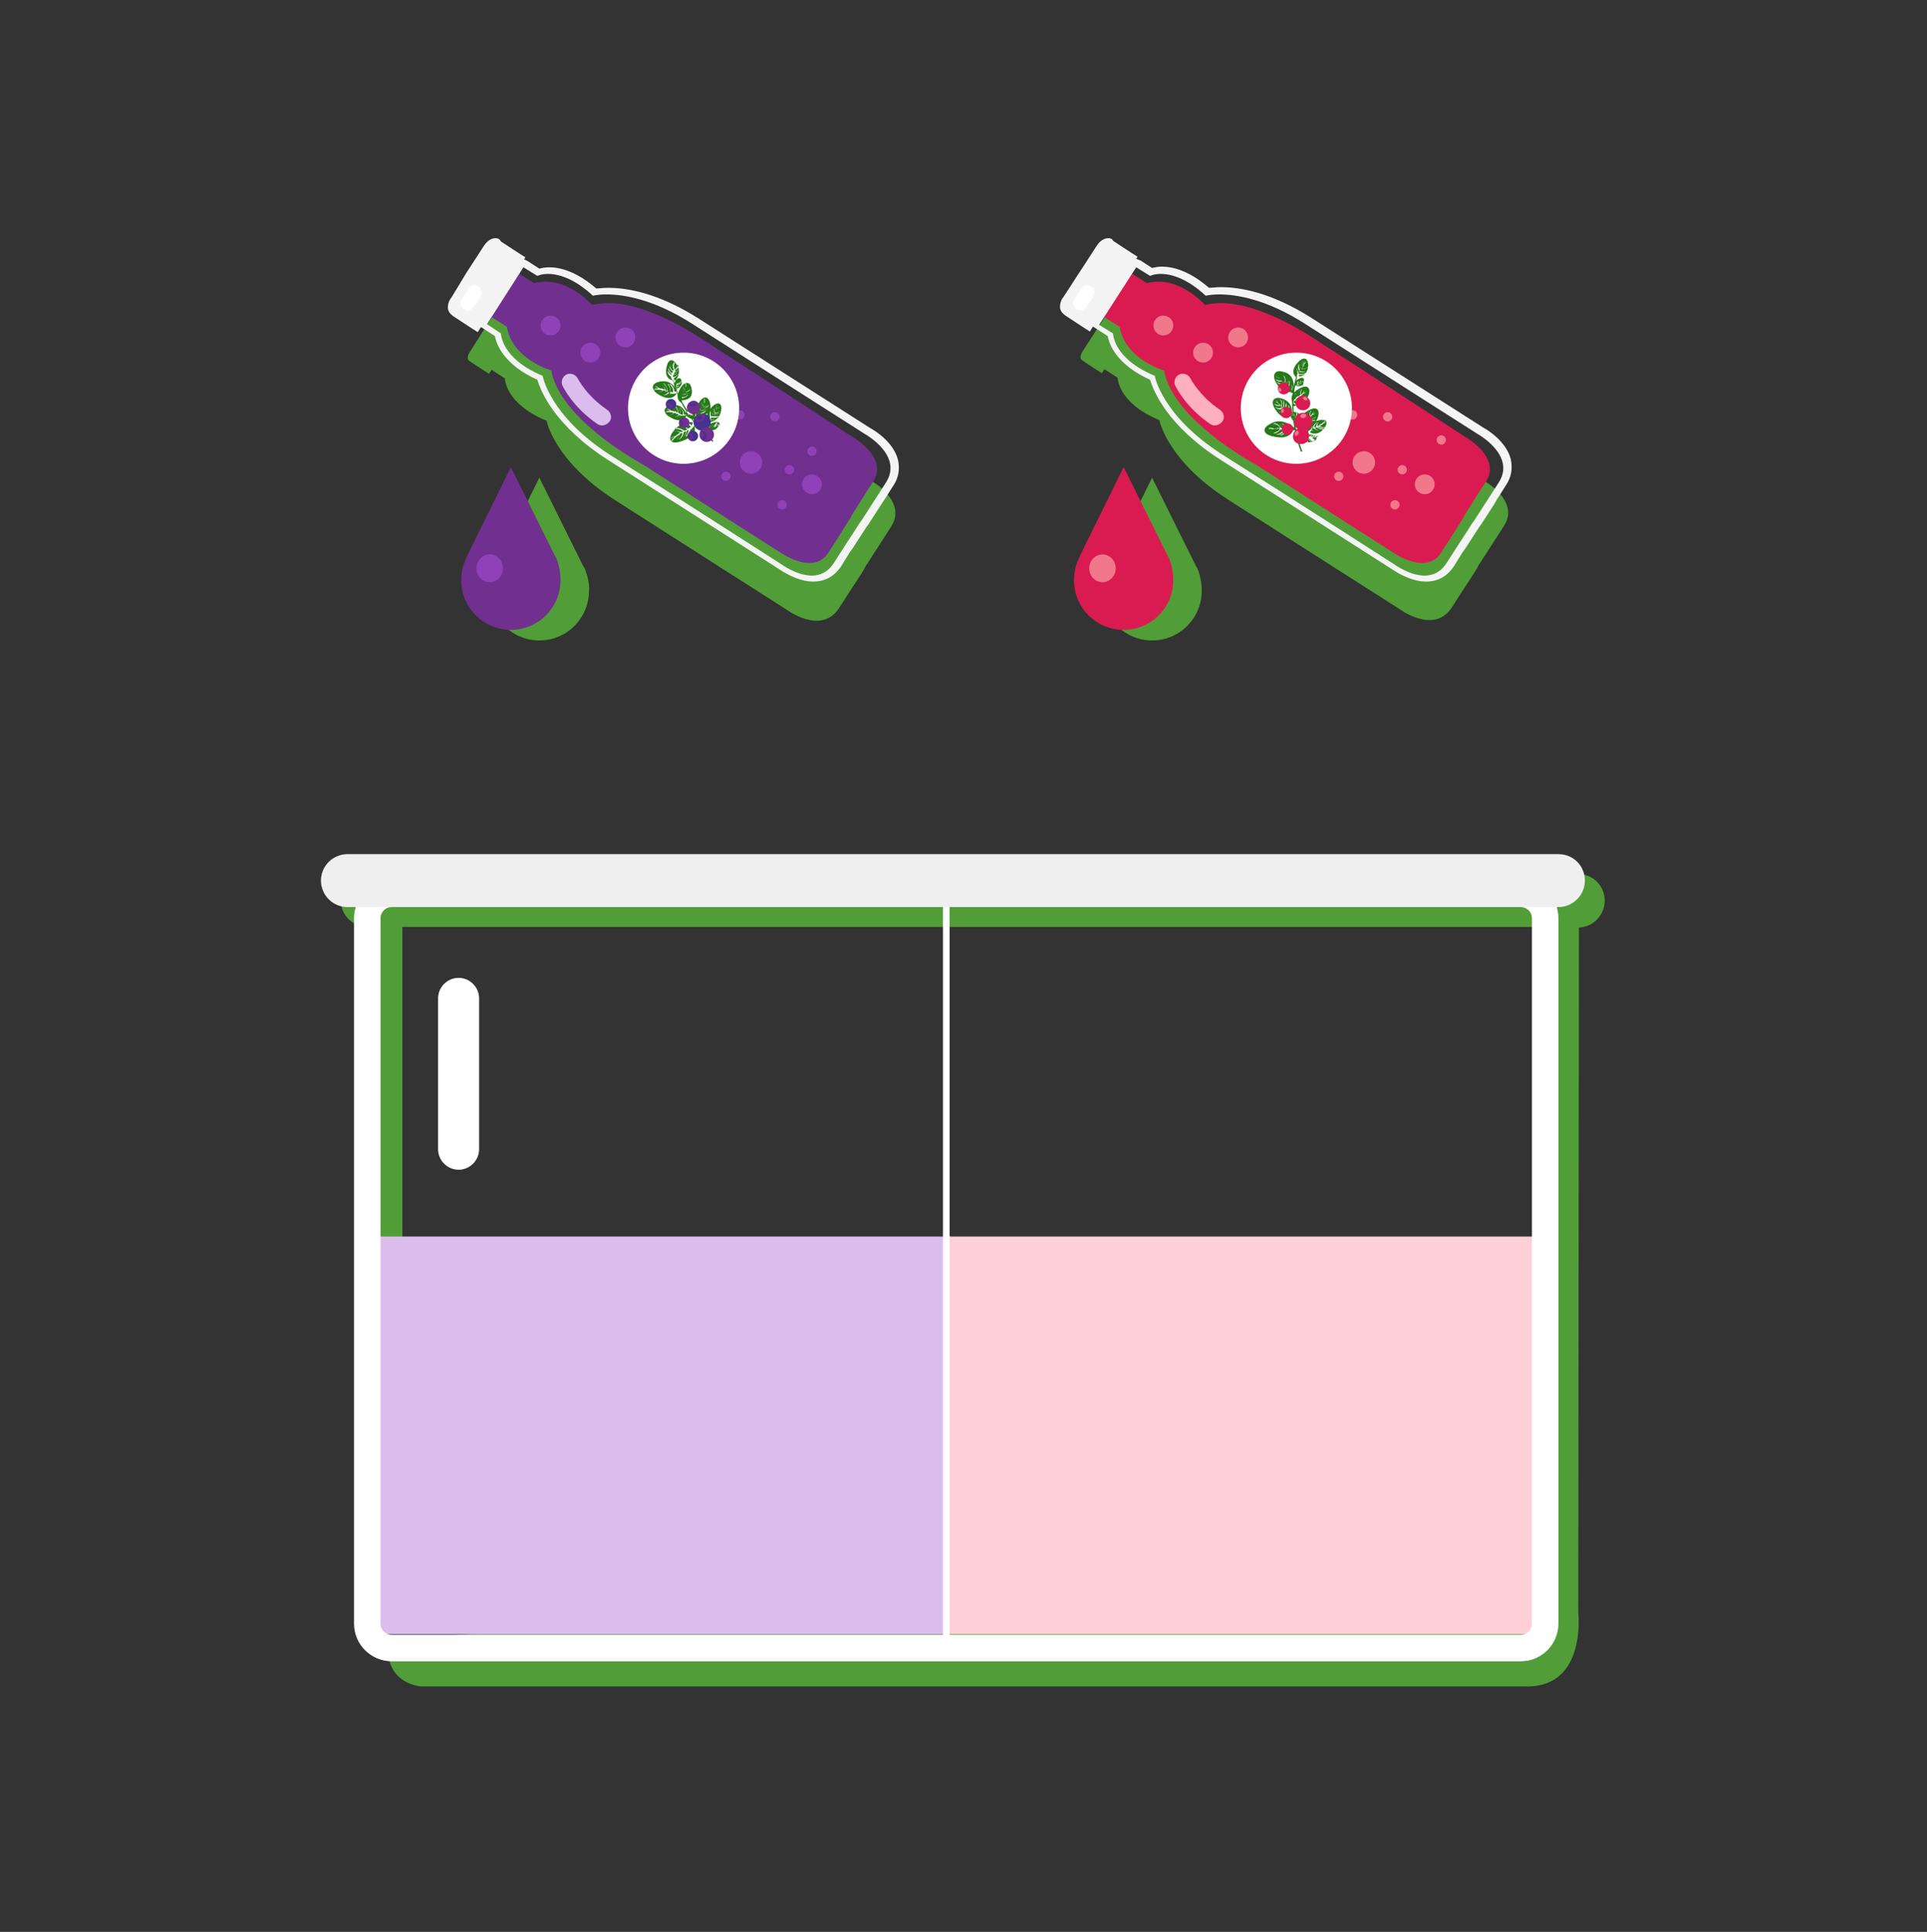 <svg xmlns="http://www.w3.org/2000/svg" viewBox="81 -21 291.2 292"><rect x="81" y="-21" width="291.2" height="292" fill="#333333" stroke="none"/><style>.st0{fill:#519E38;} .st1{fill:#DCBCED;} .st2{fill:#FFCFD8;} .st3{fill:none;stroke:#FFFFFF;stroke-width:4;stroke-miterlimit:10;} .st4{fill:#EFEFEF;} .st5{fill:#FFFFFF;} .st6{fill:#712F8F;} .st7{fill:#F4F4F4;} .st8{fill:#8F42B7;} .st9{fill:#267918;} .st10{fill:#483290;} .st11{fill:#DA1B51;} .st12{fill:#FFB0BF;} .st13{fill:#F1788A;}</style><g id="bath"><path class="st0" d="M323.5 115.1c0-2.2-1.8-4-4-4h-183c-2.2 0-4 1.8-4 4s1.8 4 4 4v103.8h5.3V119.1h172.7l-.3 16.7-1.4 70.8-7 18.8s-166.2-2.8-166.2 2.7 5 5.8 5 5.8h167.2c9 0 7.7-11.2 7.7-11.2l.1-103.5c2.2-.1 3.9-1.9 3.9-4.1z"/><path class="st1" d="M137.9 165.9h86.7V226h-86.7z"/><path class="st2" d="M224.5 165.9H313V226h-88.5z"/><path class="st3" d="M314.5 224.4c0 2-1.6 3.7-3.7 3.7H140.2c-2 0-3.7-1.6-3.7-3.7V117.8c0-2 1.6-3.7 3.7-3.7h170.6c2 0 3.7 1.6 3.7 3.7v106.6z"/><path class="st4" d="M320.5 112.1c0 2.2-1.8 4-4 4h-183c-2.2 0-4-1.8-4-4s1.8-4 4-4h183c2.3 0 4 1.8 4 4z"/><path class="st5" d="M153.4 152.7c0 1.7-1.4 3.1-3.1 3.1-1.7 0-3.1-1.4-3.1-3.1v-22.8c0-1.7 1.4-3.1 3.1-3.1 1.7 0 3.1 1.4 3.1 3.1v22.8zM223.5 116.1h1v112h-1z"/></g><g id="chernika_juice_bottle"><path class="st0" d="M212.4 51.5s-16.8-10.8-26-16.6c-9.2-5.9-15.1-4.3-15.1-4.3-5-4.6-8.5-3-8.5-3l-2-1.3.4-.6s-2.2-1.4-2.9-1.9c-.7-.5-1.3.6-1.3.6l-2.4 3.7-.2.3-2.4 3.8s-.7 1 0 1.4c.7.5 2.9 1.9 2.9 1.9l.4-.6 2 1.3s0 3.8 6.3 6.4c0 0 1.1 6 10.2 11.9 9.2 5.9 26 16.6 26 16.6s5.3 4 8-.2c.7-1.1 1.3-2 1.8-2.8 1.4-2.1 2-3.1 2-3.1l.1-.2.1-.2 2-3.1c.5-.8 1.1-1.7 1.8-2.8 2.7-4-3.2-7.2-3.2-7.2z"/><path class="st6" d="M188.4 31.1c-4.1-2.8-12.1-7.5-17.9-6 0 0-4-4.6-8.8-3.3l-2.5-1.6-1.8 2.9-.5.8-1.8 2.9 2.5 1.6c.8 4.9 6.7 6.6 6.7 6.6 1.2 6.4 10.1 12.1 14 14.3 9 5.8 20.3 13 20.3 13s5.3 3.9 7.6.2c.6-1 1.2-1.8 1.6-2.5 1.2-1.9 1.7-2.7 1.7-2.7l.2-.4 1.7-2.7c.4-.7 1-1.5 1.6-2.5 2.3-3.7-3.4-6.8-3.4-6.8s-12-7.9-21.2-13.8z"/><path class="st7" d="M160.1 19.4l2.1 1.3s.6-.3 1.6-.3c1.5 0 3.9.6 6.8 3.3 0 0 .7-.2 2.1-.2 2.5 0 7.1.7 13 4.5 9.2 5.9 26 16.6 26 16.6s5.8 3.2 3.2 7.3c-.7 1.1-1.3 2-1.8 2.8l-2 3.1-.3.4s-.6 1-2 3.1c-.5.8-1.1 1.7-1.8 2.8-.9 1.4-2.1 1.9-3.3 1.9-2.3 0-4.6-1.7-4.6-1.7s-16.8-10.8-26-16.6C164 41.8 163 35.8 163 35.8c-6.3-2.6-6.3-6.4-6.3-6.4l-2.1-1.4 5.5-8.6m-.3-1.4l-.5.8-5.5 8.6-.5.8.8.5 1.7 1.1c.2 1.2 1.3 4.3 6.4 6.6.5 1.7 2.6 6.9 10.5 12l26 16.6c.3.2 2.7 1.9 5.2 1.9 1.8 0 3.2-.8 4.2-2.3l1.3-2.1.5-.7 2-3.1.3-.4 2-3.1.4-.6 1.4-2.2c.8-1.2 1-2.5.7-3.9-.7-2.8-3.8-4.6-4.2-4.8l-26-16.6c-6-3.8-10.7-4.6-13.6-4.6-.8 0-1.4.1-1.8.1-3-2.6-5.5-3.2-7.1-3.2-.6 0-1.1.1-1.5.2l-1.7-1.1-1-.5zM149.8 26.4c-.3-.2-.5-.5-.5-.8-.1-.7.3-1.3.4-1.4l5-7.8c0-.1.5-.9 1.3-.9.2 0 .4.1.6.2l3.3 2.1-6.8 10.7-3.3-2.1z"/><path class="st7" d="M155.9 16c.1 0 .2 0 .4.1.7.5 2.9 1.9 2.9 1.9l-3 4.7-.2.4-3 4.7s-2.2-1.4-2.9-1.9c-.7-.5 0-1.4 0-1.4l2.4-3.7.2-.3 2.4-3.7c-.1-.1.3-.8.8-.8m0-1c-1 0-1.6.9-1.8 1.2l-2.4 3.7-.2.3-2.3 3.8c-.2.2-.6.9-.5 1.7.1.5.4.8.8 1.1l2.9 1.9.8.5.5-.8 3-4.7.2-.3 3-4.7.5-.8-.8-.5-2.9-1.9c-.2-.4-.5-.5-.8-.5z"/><path class="st1" d="M173.2 42.6c-.5.7-1.3.9-1.9.5-3.7-2.5-5.2-5.6-5.3-5.8-.3-.6 0-1.4.6-1.7s1.4 0 1.7.6c0 0 1.3 2.6 4.4 4.7.6.4.8 1.1.5 1.7z"/><circle class="st8" cx="190.7" cy="51" r=".7"/><circle class="st8" cx="199.2" cy="55.3" r=".7"/><circle class="st8" cx="192.8" cy="41.7" r=".7"/><circle class="st8" cx="198.1" cy="42" r=".7"/><circle class="st8" cx="203.7" cy="47.2" r=".7"/><circle class="st8" cx="200.3" cy="50" r=".7"/><circle class="st8" cx="203.7" cy="52.2" r="1.5"/><circle class="st8" cx="164.2" cy="28.2" r="1.5"/><circle class="st8" cx="175.5" cy="30" r="1.5"/><circle class="st8" cx="170.2" cy="32.3" r="1.5"/><circle class="st8" cx="194.5" cy="48.9" r="1.7"/><circle class="st5" cx="184.3" cy="40.7" r="8.4"/><path class="st9" d="M180.6 36.7c-1.3.3-1.1 1.2-.3 1.8 2.3 1.5 2.9 0 3-.1 0 0-.4.2-.8.1-.1 0-.5.3-.9.3h-.2.2c.2 0 .5-.1.8-.3-.1 0-.2-.1-.3-.1-.1.1-.5.4-.9.3H180.9h.3c.2 0 .5-.1.8-.4-.1-.1-.2-.1-.3-.2-.1.1-.4.4-.9.4h-.2.2c.2 0 .6 0 .8-.4-.1-.1-.2-.1-.4-.1 0 0-.2.3-.8.3h-.2.2c.2 0 .6-.1.7-.3-.6-.2-1.1-.1-1.2-.1h-.1l.1-.1s.3-.1.6-.1c-.2-.2-.4-.2-.4-.2h-.1l.1-.1c.2 0 .5.3.6.3.3 0 .5.1.8.2-.1-.7-.6-.8-.6-.8h-.1.1c.5.1.7.8.7.9.1 0 .1.1.2.1.1-.6-.5-1.1-.5-1.1l-.1-.1s.1 0 .3.2c.4.5.4 1.1.4 1.1.1.1.2.2.4.2 0-.2 0-.8-.3-1.2l-.1-.1.1-.1c.1.2.4.7.3 1.2.1 0 .3.1.4.1v-.1c.1-.4-.2-.8-.4-1l-.1-.2.2.1c.5.5.5 1 .5 1.1.2 0 .4-.1.4-.1V38c-.8-1.4-1.8-1.5-2.7-1.3zM183.2 34c-.6-.9-1.2-.6-1.4.2-.6 2.1.8 2.3.9 2.3 0 0-.3-.2-.3-.6-.1 0-.4-.3-.5-.6v-.2l.1.1c0 .1.2.3.5.5v-.2c-.1 0-.4-.3-.5-.6V34.6l.1.3c.1.2.2.4.5.5 0-.1.1-.2.1-.3-.1 0-.4-.2-.5-.6v-.2l.1.2c0 .1.2.5.5.5v-.3s-.3-.1-.5-.6v-.2.2c.1.1.2.5.4.5 0-.5-.2-.9-.2-.9l-.1-.1.1.1s.1.2.2.5c.1-.2.1-.4.1-.4v-.1l.1.1c.1.2-.1.5-.1.5.1.2.1.4.1.6.5-.3.5-.7.5-.7v-.1l.1.1c.1.4-.4.7-.5.8v.2c.5-.1.8-.6.8-.6v-.1s0 .1-.1.2c-.3.5-.7.6-.8.6 0 .1-.1.2-.1.3.1 0 .6-.2.8-.5l.1-.1-.1.1c-.1.1-.4.5-.9.6v.3h.1c.4-.1.6-.4.7-.5l.1-.2-.1.2c-.3.5-.6.6-.7.7 0 .1.2.3.2.3h.1c.7-1 .6-1.8.1-2.5z"/><path class="st9" d="M184 36.6c-.1-.6-.5-.5-.8-.2-.7 1 0 1.3 0 1.3s-.1-.2 0-.4c0 0-.1-.2-.1-.4v-.1.1c0 .1 0 .2.1.3 0 0 0-.1.1-.1 0 0-.1-.2-.1-.4v-.1.1c0 .1 0 .2.2.3l.1-.1s-.2-.2-.2-.4v.1c0 .1 0 .3.2.4 0-.1 0-.1.1-.2 0 0-.1-.1-.1-.4v-.1.1c0 .1 0 .3.1.3.1-.3 0-.5 0-.5v-.1.4c.1-.1.1-.2.1-.2 0 .1-.1.2-.1.3s0 .2-.1.3c.3 0 .4-.3.5-.3-.1.3-.4.4-.5.4l-.1.1c.2 0 .5-.2.5-.2s0 .1-.1.1c-.2.2-.5.2-.5.2s-.1.1-.1.2c.1 0 .3 0 .5-.1l-.1.1c-.1 0-.3.2-.5.1v.2h.1c.2 0 .4-.1.4-.1l.1-.1-.1.1c-.2.2-.4.2-.5.2v.2c.9-.6 1-1 .9-1.4zM185.5 37.7c-.2-1.1-1-1-1.5-.3-1.3 1.9-.1 2.5.1 2.5 0 0-.2-.3 0-.7 0-.1-.3-.5-.3-.8v-.2.2c0 .1 0 .4.3.6 0-.1.1-.2.1-.2-.1-.1-.3-.4-.3-.7V37.8v.3c0 .2 0 .4.3.6.1-.1.1-.2.2-.3-.1-.1-.3-.3-.3-.8v-.2.2c0 .1 0 .5.3.7.1-.1.1-.2.1-.3 0 0-.3-.2-.2-.7v-.2.2c0 .2 0 .5.2.6.2-.5.1-1 .1-1v-.1l.1.1v.5c.2-.1.2-.4.2-.4v-.1.1c0 .2-.2.4-.3.5 0 .2-.1.4-.2.6.6-.1.7-.5.7-.5v-.1.1c-.1.4-.7.5-.8.6l-.1.1c.5.1 1-.4 1-.4l.1-.1s0 .1-.1.2c-.4.4-.9.3-1 .3-.1.1-.1.2-.2.3.1 0 .6 0 1-.2l.1-.1-.1.1c-.1.1-.6.3-1 .3 0 .1-.1.2-.1.3h.1c.4.1.7-.1.9-.3l.1-.1-.1.2c-.5.4-.8.4-1 .4 0 .1.1.3.1.3h.1c1.4-.1 1.6-.9 1.4-1.8zM182.3 40.3c-1.2.3-1 1.1-.3 1.6 2.1 1.4 2.7 0 2.8-.2 0 0-.4.2-.8.1-.1 0-.5.3-.8.3h-.2.2c.1 0 .4-.1.7-.3-.1 0-.2-.1-.2-.1-.1.1-.4.3-.8.3H182.6h.3c.2 0 .4-.1.7-.3-.1-.1-.2-.1-.3-.2-.1.1-.3.4-.8.4h-.2.2c.2 0 .6 0 .7-.4-.1-.1-.2-.1-.3-.1 0 0-.2.3-.8.3h-.2.2c.2 0 .6-.1.7-.3-.6-.2-1.1-.1-1.1-.1h-.1l.1-.1s.2-.1.6-.1c-.2-.2-.4-.2-.4-.2h-.1l.1-.1c.2 0 .5.2.5.3.3 0 .5.1.7.1-.1-.6-.6-.7-.6-.7h-.1.1c.5.1.6.7.7.8.1 0 .1.1.2.1.1-.5-.4-1-.4-1l-.1-.1s.1 0 .2.1c.4.4.4 1 .4 1 .1.1.2.1.3.2 0-.1 0-.7-.3-1.1l-.1-.1.1.1c.1.1.4.6.3 1.1.1 0 .2.1.4.1v-.1c.1-.4-.2-.8-.4-.9l-.1-.1.2.1c.5.5.5.9.4 1 .2 0 .3-.1.4-.1v-.1c-.6-1.3-1.5-1.4-2.4-1.2z"/><path class="st9" d="M185.1 41c-.7.2-.6.7-.2 1 1.3.9 1.7 0 1.7-.1 0 0-.2.1-.5 0 0 0-.3.2-.5.2h-.1.1c.1 0 .3 0 .4-.2-.1 0-.1 0-.2-.1-.1 0-.3.2-.5.2h-.2.2c.1 0 .3 0 .4-.2-.1 0-.1-.1-.2-.1 0 0-.2.2-.5.2h-.2.1c.1 0 .4 0 .5-.2-.1 0-.1-.1-.2-.1 0 0-.1.2-.5.2h-.2.1c.1 0 .4 0 .4-.2-.4-.1-.7 0-.7 0h-.1.5c-.1-.1-.3-.1-.3-.1h-.1.1c.1 0 .3.1.3.2.2 0 .3 0 .4.1-.1-.4-.4-.5-.4-.5l.4-.3c.4.2.5.6.5.6s.1 0 .1.1c0-.3-.3-.7-.3-.7h-.1s.1 0 .1.1c.3.3.3.6.3.7.1 0 .1.1.2.1 0-.1 0-.4-.2-.7l-.1-.1.1.1c.1.1.2.4.2.7h.2v-.1c0-.3-.1-.5-.2-.6l-.1-.1.1.1c.3.3.3.6.3.7.1 0 .2-.1.2-.1v-.1c-.2-.7-.8-.8-1.3-.7z"/><path class="st9" d="M188.3 39.9c-.3-1.1-1-1-1.5-.3-1.4 1.9-.1 2.5.1 2.6 0 0-.2-.3 0-.7 0-.1-.3-.5-.3-.8v-.2.2c0 .1.1.4.3.7 0-.1.1-.2.1-.2-.1-.1-.3-.4-.3-.8V40.1v.3c0 .2.1.4.3.7.1-.1.1-.2.2-.3-.1-.1-.3-.3-.3-.8v-.2.2c0 .2 0 .5.3.7.1-.1.1-.2.1-.3 0 0-.3-.2-.2-.7v-.2.2c0 .2 0 .5.2.6.2-.5.1-1 .1-1v-.1l.1.1v.5c.2-.1.2-.4.2-.4v-.1.1c0 .2-.2.5-.3.5 0 .2-.1.5-.2.6.6-.1.7-.5.7-.5v-.1.1c-.1.4-.7.6-.8.6l-.1.1c.5.1 1-.4 1-.4l.1-.1s0 .1-.1.2c-.4.4-1 .3-1 .3-.1.1-.1.2-.2.3.1 0 .6 0 1-.2l.1-.1-.1.1c-.1.1-.6.3-1.1.3 0 .1-.1.2-.1.3h.1c.4.1.7-.2.9-.3l.1-.1-.1.2c-.5.4-.8.4-1 .4 0 .1.1.3.1.3h.1c1.6-.3 1.7-1.1 1.5-2z"/><path class="st9" d="M190 40.9c.1-1.1-.6-1.1-1.2-.6-1.7 1.6-.7 2.4-.7 2.5 0 0 0-.3.2-.7 0-.1-.1-.5 0-.8l.1-.2v.2c0 .1-.1.4.1.7 0-.1.1-.1.2-.2 0-.1-.1-.4 0-.8v-.1l.1-.2-.1.3c0 .2-.1.4.1.7l.2-.2c0-.1-.2-.4 0-.8v-.2.2c0 .1-.1.5.1.7.1-.1.1-.2.2-.3 0 0-.2-.3 0-.7v-.1l.1-.1-.1.2c0 .2-.1.5 0 .7.3-.5.3-.9.3-.9v-.1.1s0 .2-.1.5c.2-.1.3-.3.3-.3v-.1.1c-.1.2-.3.4-.4.4l-.3.6c.5 0 .7-.3.7-.3V41v.1c-.2.4-.7.4-.8.4l-.1.1c.4.2.9-.2.9-.2l.1-.1-.2.2c-.5.3-.9.2-.9.1-.1.1-.2.2-.2.3.1 0 .5.1.9 0h.1l-.1.1c-.1.1-.6.2-1 .1-.1.1-.1.2-.2.3h.1c.3.1.6 0 .8-.1l.1-.1-.1.1c-.5.3-.8.2-.9.2v.3h.1c1.1-.3 1.5-1.1 1.6-1.9zM182.6 44.4c-.8 1.2 0 1.7 1 1.4 3-.8 2.4-2.3 2.3-2.5 0 .1-.2.4-.6.7 0 .1-.2.7-.5.9l-.2.1.1-.2c.1-.1.3-.4.4-.8-.1 0-.2.1-.3.1 0 .1-.1.6-.5.9l-.1.1-.2.2.3-.3c.2-.2.3-.4.4-.8-.1 0-.3.1-.4.1 0 .1 0 .6-.5 1l-.1.1-.1.1.1-.2c.1-.1.5-.5.4-.9-.1.1-.3.1-.4.2 0 0 0 .4-.5.9l-.1.1-.1.1.2-.2c.1-.2.5-.5.4-.8-.6.4-1 .9-1 .9l-.1.1v-.2l.5-.5c-.3 0-.5.2-.5.2l-.1.1v-.1c.2-.2.6-.3.7-.3.2-.2.5-.4.7-.5-.6-.4-1.1-.1-1.1-.1l-.1.1.1-.1c.5-.3 1.1 0 1.2 0h.1c.1 0 .1 0 .2-.1-.4-.4-1.2-.4-1.2-.4h-.1s.1-.1.3-.1c.7 0 1.2.4 1.2.4.1 0 .3-.1.5-.2-.1-.1-.6-.5-1.1-.6h-.2.2c.2 0 .8.1 1.2.5.1-.1.3-.2.4-.3 0 0 0-.1-.1-.1-.3-.4-.8-.4-1-.4h-.2l.2-.1c.8-.1 1.1.3 1.2.4.1-.1.2-.4.2-.4l-.1-.1c-1.5 0-2.4.7-3 1.6zM189.5 43.5c.5-.6.1-.8-.4-.7-1.5.3-1.3 1-1.3 1.1 0 0 .1-.2.3-.3 0 0 .1-.3.3-.4l.1-.1-.1.1c-.1.1-.2.2-.2.4h.2c0-.1.1-.3.3-.4l.1-.1-.1.1c-.1.1-.2.2-.2.4h.2c0-.1 0-.3.3-.5h.1l-.1-.1c-.1.1-.3.2-.2.4.1 0 .1 0 .2-.1 0 0 0-.2.3-.4h.2l-.1.1c-.1.1-.2.2-.2.4.3-.2.5-.4.5-.4v-.1.1l-.2.2c.1 0 .3-.1.3-.1v.1c-.1.1-.3.1-.4.1-.1.1-.3.2-.4.2.3.2.5.1.5 0h-.1c-.3.1-.6-.1-.6-.1h-.1c.2.2.6.2.6.2h-.1c-.4 0-.5-.2-.6-.3-.1 0-.2 0-.2.1.1.1.3.3.5.3h.1-.1c-.1 0-.4-.1-.5-.3-.1 0-.1.1-.2.1v.1c.1.2.4.2.5.2h.1-.1c-.4 0-.5-.2-.6-.2-.1.1-.1.2-.1.2.7.4 1.2.2 1.5-.3zM185.5 42.3c-.1 0-.2-.1-.2-.2 1.6 2.3 3.4 3.6 3.4 3.7l.1-.2s-1.6-1.2-3.2-3.3h-.1zM182.8 36.5l-.2-.2.1.1c.4 1.9 1.2 3.5 2.1 4.9 0-.1.1-.1.2-.1-1-1.4-1.8-3-2.2-4.7-.1-.6 0-.1 0 0z"/><g><circle class="st10" cx="187.1" cy="42.8" r="1.3"/><ellipse transform="rotate(-127 186.804 42.19)" class="st6" cx="186.8" cy="42.2" rx=".5" ry=".8"/><ellipse transform="rotate(-127 186.73 42.115)" class="st10" cx="186.7" cy="42.1" rx=".3" ry=".4"/></g><g><circle class="st6" cx="187.8" cy="44.7" r="1.1"/><ellipse transform="rotate(172 187.23 44.748)" class="st10" cx="187.2" cy="44.7" rx=".5" ry=".7"/><ellipse transform="rotate(172 187.095 44.715)" class="st6" cx="187.1" cy="44.7" rx=".3" ry=".4"/></g><g><circle class="st10" cx="185.7" cy="44.9" r=".8"/><ellipse transform="rotate(172 185.228 44.926)" class="st6" cx="185.2" cy="44.9" rx=".4" ry=".5"/><ellipse transform="rotate(172 185.148 44.94)" class="st10" cx="185.1" cy="44.9" rx=".2" ry=".3"/></g><g><circle class="st6" cx="184.4" cy="42.9" r=".8"/><ellipse transform="rotate(172 183.894 42.94)" class="st10" cx="183.9" cy="42.9" rx=".3" ry=".5"/><ellipse transform="rotate(172 183.8 42.945)" class="st6" cx="183.8" cy="42.9" rx=".2" ry=".3"/></g><g><circle class="st10" cx="182.4" cy="40.1" r=".8"/><ellipse transform="rotate(127 182.165 40.374)" class="st6" cx="182.2" cy="40.4" rx=".3" ry=".5"/><ellipse transform="rotate(127 182.03 40.45)" class="st10" cx="182" cy="40.5" rx=".2" ry=".3"/></g><g><circle class="st6" cx="185.8" cy="40.6" r="1"/><ellipse transform="rotate(-98 185.797 40.003)" class="st10" cx="185.8" cy="40" rx=".4" ry=".6"/><ellipse transform="rotate(-98 185.803 39.896)" class="st6" cx="185.8" cy="39.9" rx=".2" ry=".4"/></g><path class="st5" d="M153.3 22.3c.5.3.7 1 .3 1.5l-1 1.6c-.3.5-1 .7-1.5.3-.5-.3-.7-1-.3-1.5l1-1.6c.3-.5 1-.7 1.5-.3z"/></g><g id="brusnika_juice_bottle"><path class="st0" d="M305 51.5s-16.8-10.8-26-16.6c-9.2-5.9-15.1-4.3-15.1-4.3-5-4.6-8.5-3-8.5-3l-2-1.3.4-.6s-2.2-1.4-2.9-1.9-1.3.6-1.3.6l-2.4 3.7-.2.3-2.4 3.7s-.7 1 0 1.4c.7.5 2.9 1.9 2.9 1.9l.4-.6 2 1.3s0 3.8 6.3 6.4c0 0 1.1 6 10.2 11.9 9.2 5.9 26 16.6 26 16.6s5.3 4 8-.2c.7-1.1 1.3-2 1.8-2.8 1.4-2.1 2-3.1 2-3.1l.1-.2.1-.2 2-3.1c.5-.8 1.1-1.7 1.8-2.8 2.7-3.9-3.2-7.1-3.2-7.1z"/><path class="st11" d="M281 31.1c-4.1-2.8-12.1-7.5-17.9-6 0 0-4-4.6-8.8-3.3l-2.5-1.6-1.8 2.9-.5.8-1.8 2.9 2.5 1.6c.8 4.9 6.7 6.6 6.7 6.6 1.2 6.4 10.1 12.1 14 14.3 9 5.8 20.3 13 20.3 13s5.3 3.9 7.6.2c.6-1 1.2-1.8 1.6-2.5 1.2-1.9 1.7-2.7 1.7-2.7l.2-.4 1.7-2.7c.4-.7 1-1.5 1.6-2.5 2.3-3.7-3.4-6.8-3.4-6.8s-12-7.9-21.2-13.8z"/><path class="st7" d="M252.7 19.4l2.1 1.3s.6-.3 1.6-.3c1.5 0 3.9.6 6.8 3.3 0 0 .7-.2 2.1-.2 2.5 0 7.1.7 13 4.5 9.2 5.9 26 16.6 26 16.6s5.8 3.2 3.2 7.3c-.7 1.1-1.3 2-1.8 2.8l-2 3.1-.3.4s-.6 1-2 3.1c-.5.8-1.1 1.7-1.8 2.8-.9 1.4-2.1 1.9-3.3 1.9-2.3 0-4.6-1.7-4.6-1.7s-16.8-10.8-26-16.6c-9.2-5.9-10.2-11.9-10.2-11.9-6.3-2.6-6.3-6.4-6.3-6.4l-2.1-1.3 5.6-8.7m-.3-1.4l-.5.8-5.5 8.6-.5.8.8.5 1.7 1.1c.2 1.2 1.3 4.3 6.4 6.6.5 1.7 2.6 6.9 10.5 12l26 16.6c.3.2 2.7 1.9 5.2 1.9 1.8 0 3.2-.8 4.2-2.3l1.3-2.1.5-.7 2-3.1.3-.4 2-3.1.4-.7 1.4-2.2c.8-1.2 1-2.5.7-3.9-.7-2.8-3.8-4.6-4.2-4.8l-26-16.6c-6-3.8-10.7-4.6-13.6-4.6-.8 0-1.4.1-1.8.1-3-2.6-5.5-3.2-7.1-3.2-.6 0-1.1.1-1.5.2l-1.7-1.1-1-.4zM242.4 26.4c-.3-.2-.5-.5-.5-.8-.1-.7.3-1.3.4-1.4l5-7.8c0-.1.5-.9 1.3-.9.2 0 .4.1.6.2l3.3 2.1-6.8 10.7-3.3-2.1z"/><path class="st7" d="M248.5 16c.1 0 .2 0 .4.1.7.5 2.9 1.9 2.9 1.9l-3 4.7-.2.3-3 4.7s-2.2-1.4-2.9-1.9 0-1.4 0-1.4l2.4-3.7.2-.3 2.4-3.7c-.1 0 .3-.7.8-.7m0-1c-1 0-1.6.9-1.8 1.2l-2.4 3.7-.2.3-2.4 3.7c-.2.2-.6.9-.5 1.7.1.5.4.8.8 1.1l2.9 1.9.8.5.5-.8 3-4.7.2-.3 3-4.7.5-.8-.8-.5-2.9-1.9c-.1-.3-.4-.4-.7-.4z"/><path class="st12" d="M265.8 42.6c-.5.7-1.3.9-1.9.5-3.7-2.5-5.2-5.6-5.3-5.8-.3-.6 0-1.4.6-1.7.6-.3 1.4 0 1.7.6 0 0 1.3 2.6 4.4 4.7.6.4.8 1.1.5 1.7z"/><circle class="st13" cx="283.3" cy="51" r=".7"/><circle class="st13" cx="291.8" cy="55.3" r=".7"/><circle class="st13" cx="285.4" cy="41.7" r=".7"/><circle class="st13" cx="290.7" cy="42" r=".7"/><circle class="st13" cx="298.8" cy="45.5" r=".7"/><circle class="st13" cx="292.9" cy="50" r=".7"/><circle class="st13" cx="296.3" cy="52.2" r="1.5"/><circle class="st13" cx="256.8" cy="28.2" r="1.5"/><circle class="st13" cx="268.1" cy="30" r="1.5"/><circle class="st13" cx="262.8" cy="32.3" r="1.5"/><circle class="st13" cx="287.1" cy="48.9" r="1.7"/><circle class="st5" cx="276.9" cy="40.7" r="8.4"/><path class="st5" d="M245.9 22.3c.5.3.7 1 .3 1.5l-1 1.6c-.3.5-1 .7-1.5.3-.5-.3-.7-1-.3-1.5l1-1.6c.3-.5 1-.7 1.5-.3z"/><g><path class="st9" d="M274.9 35.2c-1.3-.4-1.6.5-1.2 1.4 1.3 2.5 2.6 1.5 2.7 1.4-.1 0-.4 0-.8-.4-.1 0-.6 0-1-.1l-.2-.1.2.1c.1.1.4.2.9.1-.1-.1-.1-.2-.2-.3-.1 0-.6.1-.9-.1h-.1l-.2-.2.3.2c.2.1.5.2.9.1 0-.1-.1-.2-.2-.3-.1 0-.5.2-1-.1l-.1-.1-.1-.1.2.1c.2.1.6.3.9.1-.1-.1-.2-.2-.2-.3 0 0-.4.2-.9-.1l-.1-.1-.1-.1.2.1c.2.1.6.2.8.1-.5-.5-1-.6-1-.6h-.1.2s.3.1.6.3c0-.3-.3-.4-.3-.4h-.1.1c.2.1.3.5.4.6.2.2.4.3.6.5.2-.7-.1-1-.1-1l-.1-.1h.1c.4.3.2 1.1.2 1.2 0 .1.1.1.1.2.4-.5.2-1.2.2-1.2l-.1-.1s.1.1.1.3c.2.7-.2 1.2-.2 1.2.1.1.1.3.2.4.1-.1.4-.7.3-1.2v-.1l.1.2c0 .2 0 .8-.3 1.3l.3.3.1-.1c.3-.4.2-.8.2-1.1l-.1-.2.1.2c.2.7 0 1.1-.2 1.2.1.1.4.1.4.1l.1-.1c.2-2.2-.6-2.9-1.6-3.1zM278.7 34.1c-.1-1.1-.8-1.1-1.4-.5-1.6 1.6-.5 2.4-.3 2.5 0 0-.1-.3.1-.7 0-.1-.2-.5-.1-.8v-.2.2c0 .1 0 .4.2.7 0-.1.1-.1.1-.2s-.2-.4-.1-.8v-.1l.1-.2v.3c0 .2 0 .4.2.7l.2-.2c-.1-.1-.3-.4-.2-.8v-.2.2c0 .1-.1.5.2.7.1-.1.1-.2.2-.3 0 0-.2-.3-.1-.7v-.1l.1-.1-.1.2c0 .2 0 .5.1.6.2-.5.2-.9.2-.9v-.1.6c.2-.1.3-.3.3-.3v-.1.1c0 .2-.3.4-.3.4-.1.2-.1.4-.3.6.6 0 .7-.4.7-.4v-.1.1c-.2.4-.8.4-.8.4l-.1.1c.5.2 1-.2 1-.2l.1-.1s0 .1-.2.2c-.5.3-1 .2-1 .2-.1.1-.2.2-.2.3.1 0 .6.1 1 0l.1-.1-.1.1c-.1.1-.6.2-1 .1-.1.1-.1.2-.1.3h.1c.3.1.7 0 .9-.1l.2-.1-.1.1c-.5.3-.9.3-1 .2v.3h.1c1-.2 1.3-1 1.3-1.8z"/><path class="st9" d="M278 36.7c.2-.6-.2-.7-.6-.5-1.1.5-.7 1.1-.6 1.2 0 0 0-.2.2-.3 0 0 0-.3.1-.4l.1-.1v.1c0 .1-.1.2 0 .4l.1-.1s0-.3.1-.4l.1-.1-.1.1c0 .1-.1.2 0 .4.1 0 .1 0 .1-.1 0 0-.1-.2.1-.4v.1c0 .1-.1.2 0 .4l.1-.1s-.1-.2.1-.4l-.1.1c0 .1-.1.2-.1.3.2-.2.3-.4.3-.4v-.1.1s0 .1-.1.2c.1 0 .2-.1.2 0-.1.1-.2.1-.3.2-.1.1-.2.2-.2.3.3.1.4 0 .4 0l.1-.5h-.1c-.2.2-.5.1-.5.1h-.1c.2.2.5.1.5.1l-.1.1c-.3.1-.5-.1-.5-.1-.1 0-.1.1-.2.1.1 0 .3.2.5.2h.1-.1c-.1 0-.4 0-.5-.2l-.1.1c.2.1.4.1.5.1h.1-.1c-.3.1-.5 0-.5-.1v.2c.7.2 1-.1 1.1-.6zM278.8 38.6c.3-1.1-.4-1.4-1.2-1-2.1 1-1.3 2.2-1.2 2.3 0 0 0-.4.3-.6 0-.1 0-.5.1-.8l.1-.1-.1.2c-.1.1-.1.4-.1.7.1-.1.1-.1.2-.1 0-.1-.1-.5.1-.8v-.1l.1-.2-.1.2c-.1.1-.2.4-.1.7.1 0 .2-.1.3-.1 0-.1-.1-.5.1-.8V38l.1-.1-.1.2c-.1.1-.2.5-.1.8.1-.1.2-.1.3-.2 0 0-.1-.3.1-.7l.1-.1.1-.1-.1.2c-.1.1-.2.5-.1.7.4-.4.6-.8.6-.8v-.1.1s-.1.2-.2.5c.2 0 .4-.2.4-.2v-.1.1c-.1.2-.4.3-.5.3-.1.2-.3.4-.5.5.6.2.9-.1.9-.1l.1-.1v.1c-.3.3-.9.1-1 .1 0 0-.1.1-.2.1.4.3 1 .2 1 .2h.1s-.1.1-.2.1c-.5.1-1-.2-1-.2-.1.1-.2.1-.3.2.1.1.6.3 1 .3h.1l-.2.1c-.2 0-.7 0-1-.3-.1.1-.2.2-.2.3l.1.1c.3.3.7.2.9.2h.2l-.2.1c-.6.1-.9-.1-1-.2-.1.1-.1.3-.1.3l.1.1c1.5-.4 2-1 2.3-1.8zM274.6 39.2c-1.2-.3-1.5.5-1.1 1.3 1.2 2.3 2.4 1.3 2.5 1.2-.1 0-.4 0-.7-.3-.1 0-.6 0-.9-.1l-.1-.1.2.1c.1.1.4.1.8.1l-.2-.2c-.1 0-.5.1-.9-.1h-.1l-.2-.1.3.1c.2.1.4.2.8 0 0-.1-.1-.2-.2-.3-.1 0-.5.2-.9-.1l-.1-.1-.1-.1.2.1c.1.1.5.2.8 0-.1-.1-.1-.2-.2-.3 0 0-.4.2-.8-.1l-.1-.1-.1-.1.2.1c.2.1.5.2.7.1-.4-.4-.9-.6-.9-.6h-.1.1s.2.1.5.2c0-.2-.2-.4-.2-.4h-.1.1c.2.1.3.5.3.5.2.1.4.3.5.5.2-.6-.1-.9-.1-.9l-.1-.1h.1c.4.3.2 1 .2 1.1 0 0 .1.1.1.2.3-.4.1-1.1.1-1.1v-.1s.1.1.1.2c.2.6-.1 1.1-.2 1.1.1.1.1.2.2.3.1-.1.3-.6.3-1.1v-.1l.1.2c0 .2 0 .8-.3 1.2.1.1.2.2.3.2l.1-.1c.3-.3.2-.8.2-1v-.2l.1.2c.2.7 0 1-.1 1.1.1.1.3.1.4.1l.1-.1c.1-1.4-.6-2-1.6-2.3z"/><path class="st9" d="M276.8 41.3c-.8-.2-.9.3-.7.8.7 1.4 1.5.8 1.6.8 0 0-.3 0-.4-.2 0 0-.4 0-.6-.1l-.1-.1h.1c.1 0 .3.1.5 0l-.1-.1c-.1 0-.3 0-.6-.1h-.1l-.1-.1.2.1c.1.1.3.1.5 0 0-.1-.1-.1-.1-.2-.1 0-.3.1-.6-.1h-.1.1c.1.1.3.2.5 0 0-.1-.1-.1-.1-.2 0 0-.2.1-.5-.1h-.1v-.1l.1.1c.1 0 .3.1.5.1-.3-.3-.6-.4-.6-.4h-.1.1s.2 0 .3.1c0-.2-.2-.3-.2-.3h-.1.1c.1.1.2.3.2.3.1.1.3.2.3.3.1-.4-.1-.6-.1-.6h-.1.1c.2.2.1.6.1.7 0 0 0 .1.1.1.2-.3.1-.7 0-.7.1-.1.2 0 .2.1.1.4-.1.7-.1.7 0 .1.1.1.1.2 0-.1.2-.4.2-.7v-.1.1c0 .1 0 .5-.2.7l.2.2.1-.1c.2-.2.1-.5.1-.6v-.1l.1.1c.1.4 0 .6-.1.7.1 0 .2.1.2.1.2-.8-.3-1.2-.8-1.3z"/><path class="st9" d="M280.2 41.9c.3-1.1-.4-1.4-1.2-1-2.2 1-1.3 2.2-1.2 2.3 0 0 0-.4.3-.6 0-.1 0-.6.1-.8l.1-.1-.1.2c-.1.1-.1.4-.1.7.1-.1.1-.1.2-.1 0-.1-.1-.5.1-.8v-.1l.1-.2-.1.3c-.1.2-.2.4-.1.7.1 0 .2-.1.3-.1 0-.1-.1-.5.1-.9v-.1l.1-.1-.1.2c-.1.1-.2.5-.1.8.1-.1.2-.1.3-.2 0 0-.1-.3.1-.8l.1-.1.1-.1-.1.2c-.1.1-.2.5-.1.7.4-.4.6-.8.6-.8V41v.1s-.1.2-.2.5c.2 0 .4-.2.4-.2v-.1.1c-.1.2-.4.3-.5.3-.1.2-.3.4-.5.5.6.2.9-.1.9-.1l.1-.1v.1c-.3.3-.9.2-1 .1 0 0-.1.1-.2.1.4.3 1.1.2 1.1.2h.1s-.1.1-.2.1c-.6.1-1-.2-1-.2-.1.1-.2.1-.3.2.1.1.6.3 1 .3h.1l-.2.1c-.2 0-.7 0-1.1-.3-.1.1-.2.2-.2.3l.1.1c.3.3.7.2.9.2h.2l-.2.1c-.6.1-1-.1-1.1-.2-.1.1-.1.3-.1.3l.1.1c1.6-.2 2.2-.8 2.4-1.7z"/><path class="st9" d="M281.2 43.6c.6-.9.1-1.3-.8-1.1-2.3.6-1.9 1.8-1.8 1.9 0 0 .1-.3.5-.5 0-.1.2-.5.4-.7l.1-.1-.1.1c-.1.1-.2.3-.3.6.1 0 .2-.1.2-.1 0-.1.1-.5.4-.7l.1-.1.2-.1-.2.2c-.1.1-.3.3-.3.6.1 0 .2 0 .3-.1 0-.1 0-.4.4-.7l.1-.1.1-.1-.1.1c-.1.1-.4.4-.3.7.1 0 .2-.1.3-.1 0 0 0-.3.4-.7l.1-.1h.1l-.2.1c-.1.1-.4.4-.3.6.5-.3.8-.7.8-.7l.1-.1v.1s-.1.2-.4.4c.2 0 .4-.1.4-.1l.1-.1v.1c-.2.1-.5.2-.5.2-.2.2-.4.3-.6.4.5.3.8.1.8.2l.1-.2-.1.2c-.4.2-.9-.1-.9-.1h-.2c.3.3.9.3.9.3h.1s-.1.1-.2.1c-.5 0-.9-.3-.9-.3-.1 0-.2.1-.3.1.1.1.4.4.8.4h.1-.2c-.1 0-.6-.1-.9-.4-.1.1-.2.1-.3.2 0 0 0 .1.1.1.2.3.6.3.8.3h.2-.2c-.6 0-.8-.2-.9-.3-.1.1-.2.3-.2.3v.1c1 .4 1.7-.1 2.2-.8zM272.9 43.1c-1.3.7-.9 1.5.2 1.8 3 .8 3.3-.9 3.3-1 0 0-.4.3-.9.3-.1.1-.5.5-.9.6h-.2l.2-.1c.2-.1.5-.2.8-.6h-.3c-.1.1-.4.5-.9.6h-.4l.4-.1c.2-.1.5-.2.7-.6-.1 0-.3-.1-.4-.1-.1.1-.3.5-.9.6h-.2l.2-.1c.2-.1.7-.2.8-.6h-.4s-.2.4-.8.5h-.2.3c.2-.1.7-.2.7-.5-.8 0-1.3.3-1.3.3l-.1.1.1-.1s.3-.1.7-.2c-.2-.1-.6-.1-.6-.1h-.1l.1-.1c.3-.1.7.1.8.1.3-.1.6-.1.9-.1-.4-.6-.9-.6-.9-.6h-.2l.1-.1c.6-.1 1 .6 1.1.7h.1c.1 0 .1 0 .2.1-.1-.6-.9-.9-.9-.9h-.1s.2 0 .3.1c.7.3.8.9.8 1 .2 0 .3.1.5.1-.1-.1-.3-.7-.7-1l-.1-.1.2.1c.2.1.7.5.8 1.1h.5v-.1c0-.4-.5-.7-.7-.9l-.2-.1.2.1c.7.4.9.8.9.9l.4-.2v-.1c-1.7-1.4-2.9-1.3-3.9-.7zM279.5 45.7c.7-.3.5-.7 0-.9-1.5-.5-1.7.3-1.7.3s.2-.1.5-.1c0 0 .3-.2.5-.3h.1-.1c-.1 0-.3.1-.4.2h.2s.2-.2.5-.2h.2-.2c-.1 0-.3.1-.4.2.1 0 .1 0 .2.1 0 0 .2-.2.5-.3h.2-.1c-.1 0-.3.1-.4.3h.2s.1-.2.4-.2h.2-.1c-.1 0-.3.1-.4.2.4 0 .7-.1.7-.1h.1l-.1.1s-.1.1-.3.1c.1.1.3.1.3.1h.1-.1c-.1 0-.3-.1-.4-.1h-.4c.1.3.4.3.4.3l-.2.3h-.1c-.3 0-.5-.3-.5-.4h-.1c0 .3.4.5.4.5h-.1c-.3-.2-.4-.5-.4-.5-.1 0-.2-.1-.2-.1 0 .1.1.4.3.5h.1-.1c-.1-.1-.3-.3-.3-.6h-.2v.1c0 .2.2.4.3.5l.1.1h-.1c-.3-.2-.4-.4-.4-.5-.1 0-.2.1-.2.1.4.6 1 .5 1.5.3z"/><path class="st9" d="M276.5 42.6c0-.1-.1-.2-.1-.3.3 2.9 1.2 4.9 1.2 5l.2-.1s-.8-1.9-1.1-4.5c-.2 0-.2 0-.2-.1zM277 36.1c-.1 0-.1-.3-.1-.3v.1c-.6 1.9-.7 3.7-.6 5.4h.2c-.1-1.6 0-3.5.5-5.2.2-.5.1-.1 0 0z"/><path class="st11" d="M279.2 42.2c.3.7 0 1.5-.7 1.8s-1.5 0-1.8-.7c-.3-.7 0-1.5.7-1.8.7-.3 1.5 0 1.8.7"/><path class="st13" d="M278.4 41.8c0 .2-.2.3-.4.4-.3 0-.5-.1-.5-.3s.2-.3.4-.4c.3 0 .5.1.5.3"/><path class="st11" d="M277.7 43.7c.7 0 1.2.6 1.1 1.3 0 .7-.6 1.2-1.3 1.1-.7 0-1.2-.6-1.1-1.3.1-.7.7-1.2 1.3-1.1"/><path class="st13" d="M277.1 44.1c.2.1.2.3.1.5s-.3.3-.4.3c-.2-.1-.2-.3-.1-.5s.2-.3.4-.3"/><path class="st11" d="M275.6 43c.5 0 .9.5.8.9 0 .5-.5.9-.9.8-.5 0-.9-.5-.8-.9-.1-.4.4-.8.9-.8M275.4 40.5c.5 0 .9.5.8.9 0 .5-.5.9-.9.8-.5 0-.9-.5-.8-.9-.1-.5.4-.8.9-.8"/><path class="st13" d="M274.9 40.8c.1 0 .1.2.1.4-.1.2-.2.2-.3.2-.1 0-.1-.2-.1-.4 0-.1.2-.2.3-.2"/><path class="st11" d="M274.4 37c.4-.3.9-.3 1.3.1.3.4.3.9-.1 1.3-.4.3-.9.3-1.3-.1-.3-.4-.2-1 .1-1.3"/><path class="st13" d="M274.3 37.6c.1 0 .2 0 .3.2s0 .3-.1.4c-.1 0-.2 0-.3-.2 0-.2 0-.4.1-.4"/><path class="st11" d="M279 40c0 .6-.6 1.1-1.2 1-.6 0-1.1-.6-1-1.2 0-.6.6-1.1 1.2-1 .6.1 1 .6 1 1.2"/><path class="st13" d="M278.6 39.4c-.1.1-.3.2-.4.1-.2-.1-.3-.2-.3-.4.1-.1.3-.2.4-.1.2.1.3.3.3.4"/></g></g><g id="chernika_juice"><g id="chernichny_sok"><path class="st0" d="M169.5 65.3c-.1-.3-.2-.5-.4-.8l-6.6-13.3-6.6 13.4c-.1.2-.2.5-.3.7-.4.9-.6 1.9-.6 3 0 4.2 3.4 7.5 7.5 7.5 4.2 0 7.5-3.4 7.5-7.5.1-1.1-.2-2.1-.5-3z"/><path class="st6" d="M165.2 63.7c-.1-.3-.2-.5-.4-.8l-6.6-13.3-6.6 13.4c-.1.2-.2.5-.3.7-.4.9-.6 1.9-.6 3 0 4.2 3.4 7.5 7.5 7.5 4.2 0 7.5-3.4 7.5-7.5 0-1.1-.2-2.1-.5-3z"/><ellipse class="st8" cx="155" cy="64.9" rx="2" ry="2.1"/></g></g><g id="brusnika_x5F_juice"><g id="brusnichny_sok"><path class="st0" d="M262.1 65.3c-.1-.3-.2-.5-.4-.8l-6.6-13.3-6.6 13.4c-.1.2-.2.5-.3.7-.4.9-.6 1.9-.6 3 0 4.2 3.4 7.5 7.5 7.5 4.2 0 7.5-3.4 7.5-7.5 0-1.1-.2-2.1-.5-3z"/><path class="st11" d="M257.8 63.7c-.1-.3-.2-.5-.4-.8l-6.6-13.3-6.6 13.4c-.1.2-.2.5-.3.7-.4.9-.6 1.9-.6 3 0 4.2 3.4 7.5 7.5 7.5 4.2 0 7.5-3.4 7.5-7.5 0-1.1-.2-2.1-.5-3z"/><ellipse class="st13" cx="247.6" cy="64.9" rx="2" ry="2.1"/></g></g></svg>